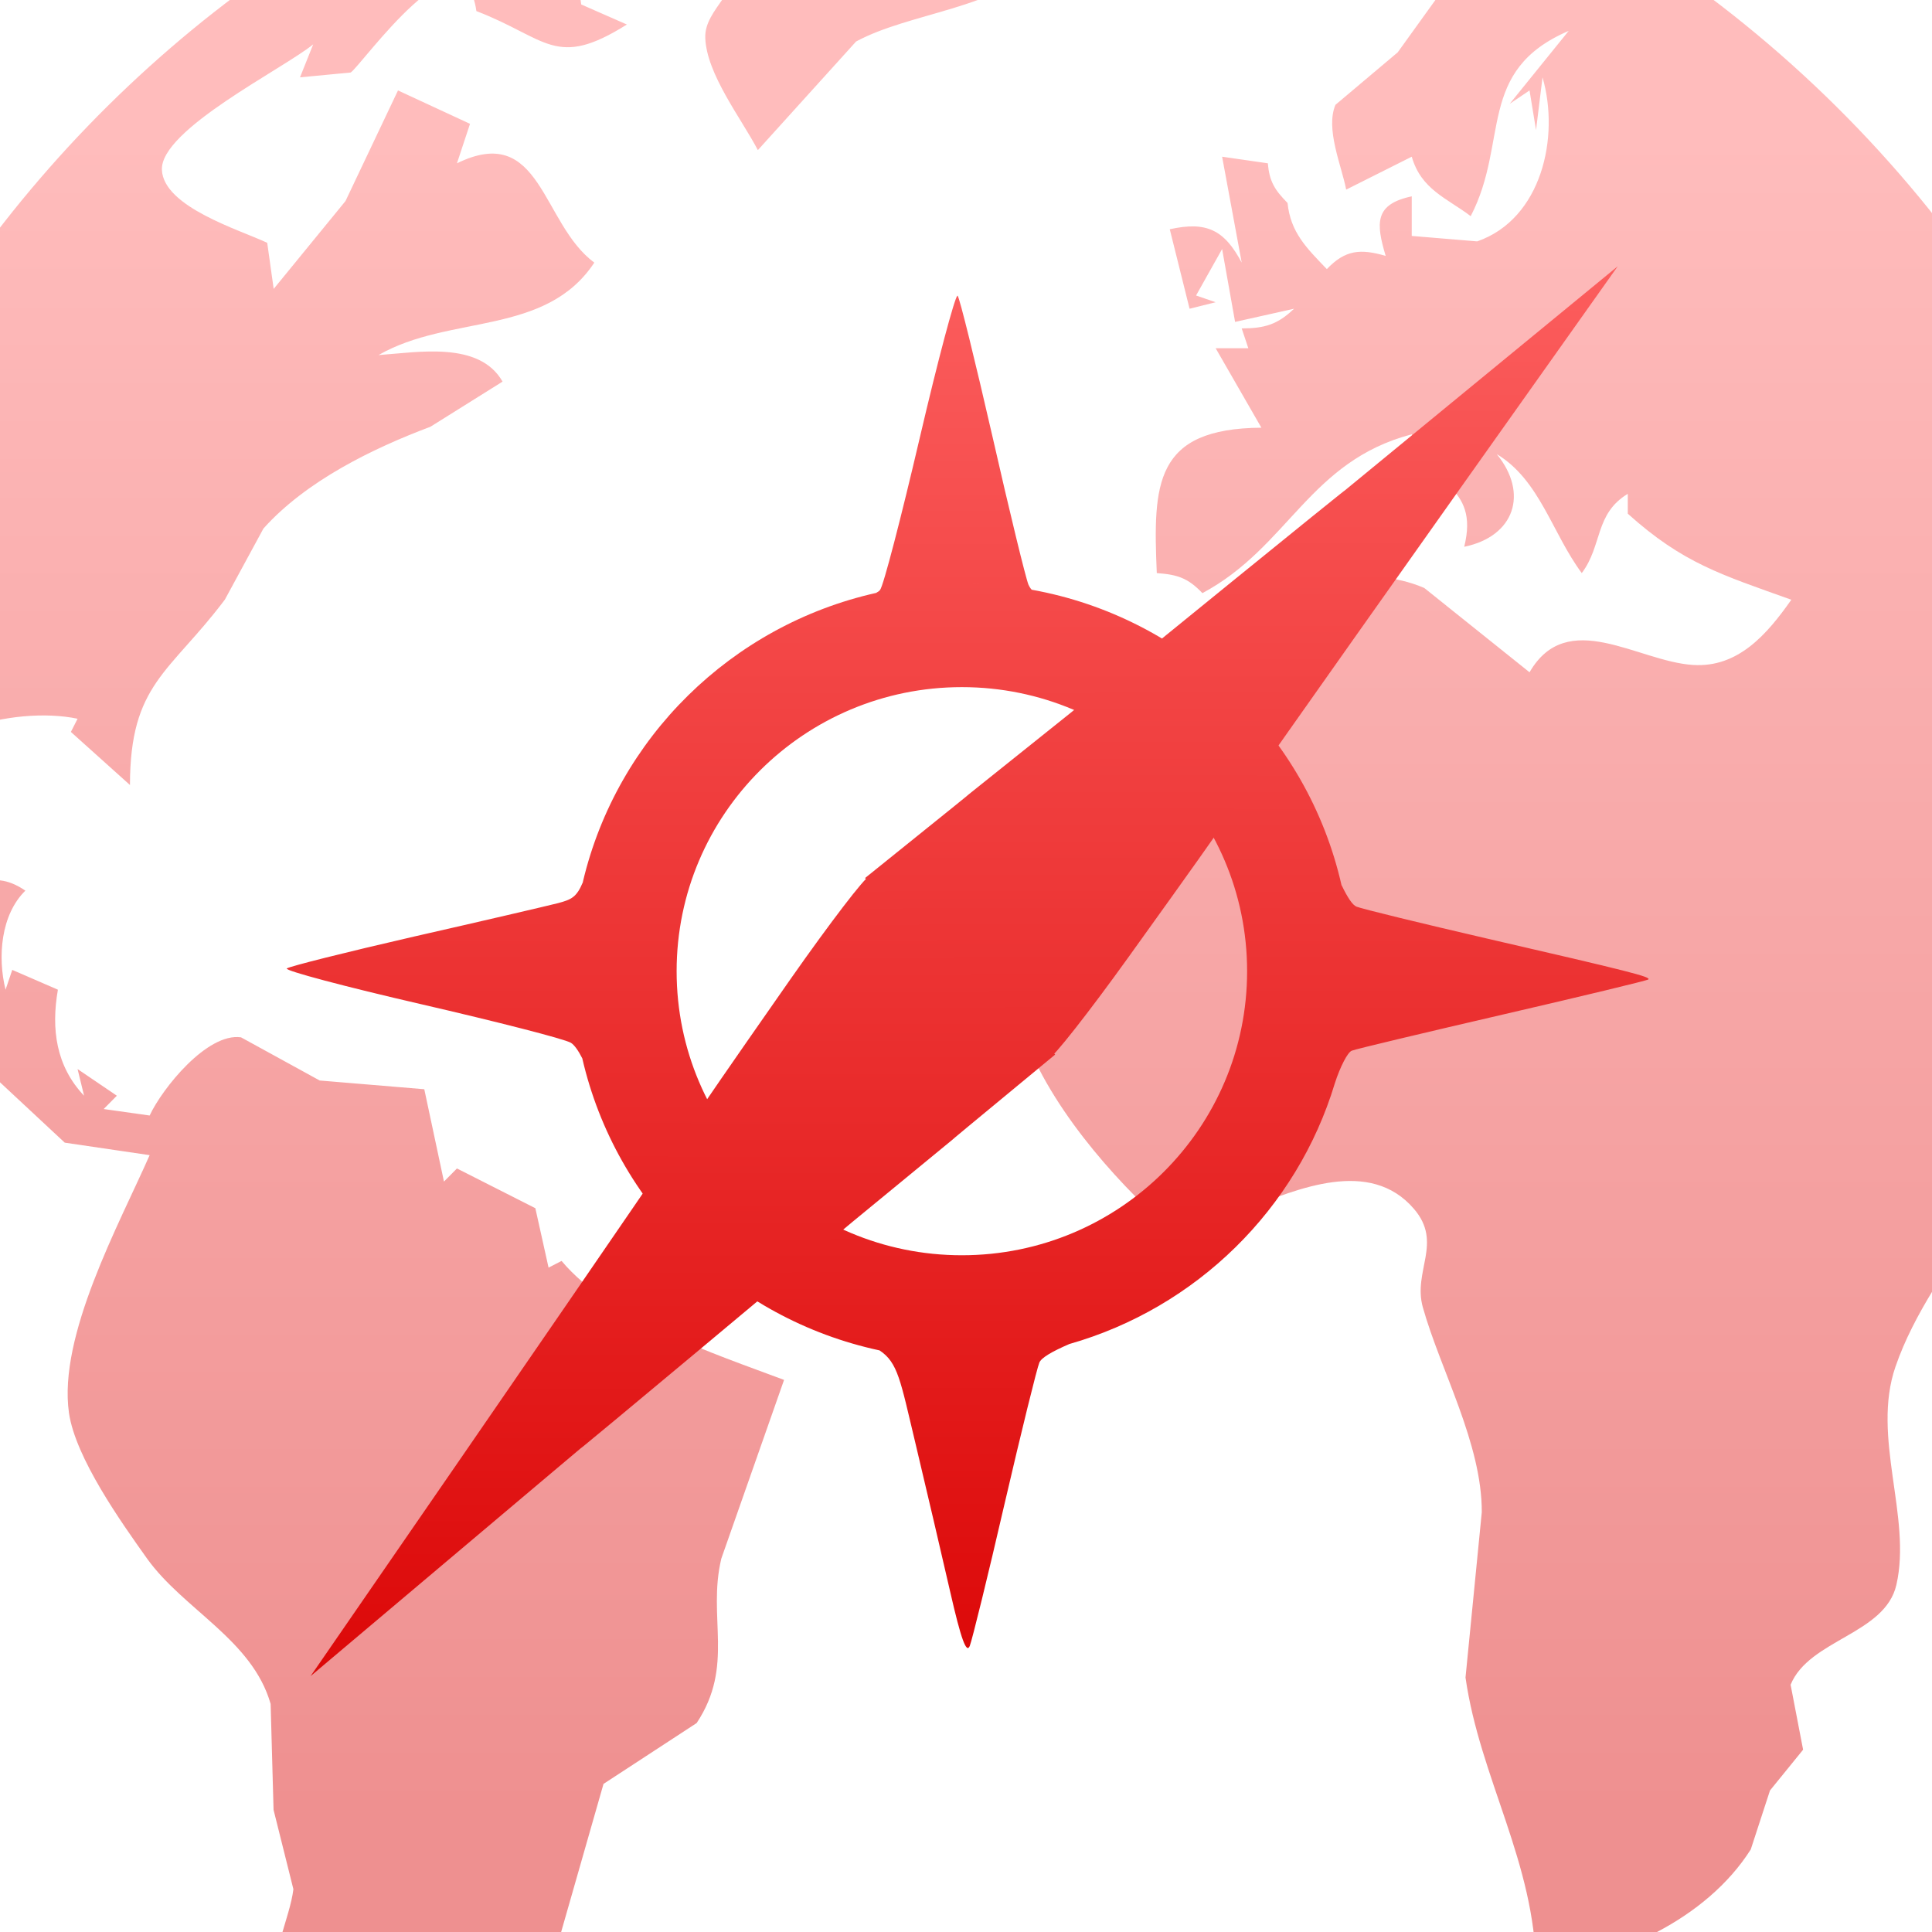 <svg xmlns="http://www.w3.org/2000/svg" xmlns:xlink="http://www.w3.org/1999/xlink" width="64" height="64" viewBox="0 0 64 64" version="1.1">
<defs> <linearGradient id="linear0" gradientUnits="userSpaceOnUse" x1="0" y1="0" x2="0" y2="1" gradientTransform="matrix(55.992,0,0,56,4.004,4)"> <stop offset="0" style="stop-color:#ff6666;stop-opacity:1;"/> <stop offset="1" style="stop-color:#d90000;stop-opacity:1;"/> </linearGradient> </defs>
<g id="surface1">
<path style=" stroke:none;fill-rule:nonzero;fill:url(#linear0);fill-opacity:0.435;" d="M 32.188 -8.262 C 10.551 -8.262 -7.141 8.637 -8.445 29.973 C -8.039 30.969 -7.102 31.637 -6.566 32.613 L -6.312 34.984 L -5.879 32.789 L -1.137 34.793 L 2.145 37.852 L 4.957 38.266 C 3.949 40.555 1.918 44.246 2.285 46.809 C 2.504 48.297 4.008 50.418 4.871 51.629 C 6.082 53.32 8.359 54.32 8.965 56.445 L 9.062 59.953 L 9.719 62.582 C 9.613 63.504 8.887 64.98 9.027 66.051 C 10.891 67.344 12.867 68.48 14.934 69.453 C 15.297 69.109 15.25 68.367 14.922 67.84 L 16.523 65.609 L 18.562 64.094 L 19.992 59.094 L 23.078 57.078 C 24.34 55.172 23.426 53.586 23.895 51.629 L 25.973 45.711 C 23.621 44.828 20.262 43.738 18.602 41.77 L 18.172 41.992 L 17.734 40.023 L 15.137 38.707 L 14.707 39.141 L 14.055 36.082 L 10.59 35.793 L 7.984 34.363 C 6.863 34.203 5.375 36.055 4.957 36.953 L 3.434 36.738 L 3.871 36.297 L 2.57 35.414 L 2.785 36.297 C 1.855 35.316 1.691 34.086 1.918 32.785 L 0.406 32.129 L 0.184 32.785 C -0.086 31.703 0.027 30.301 0.84 29.504 C -0.355 28.684 -1.148 29.453 -1.977 30.379 L -3.715 26.875 C -4.191 27.949 -4.016 29.023 -3.926 30.16 L -4.367 30.16 C -4.461 28.934 -4.762 27.594 -4.141 26.438 C -2.996 24.277 0.453 23.367 2.57 23.809 L 2.348 24.246 L 4.305 26.004 C 4.309 22.648 5.613 22.301 7.449 19.863 L 8.727 17.508 C 10.145 15.926 12.355 14.852 14.258 14.137 L 16.648 12.641 C 15.875 11.289 13.844 11.672 12.539 11.762 C 14.887 10.41 18.074 11.141 19.688 8.699 C 17.934 7.41 17.934 4.039 15.137 5.41 L 15.57 4.102 L 13.184 2.996 L 11.445 6.66 L 9.066 9.57 L 8.852 8.043 C 7.938 7.613 5.414 6.855 5.363 5.625 C 5.309 4.293 9.387 2.277 10.375 1.469 L 9.938 2.562 L 11.617 2.402 C 11.969 2.176 15.348 -2.641 15.781 0.367 C 18.133 1.273 18.398 2.301 20.766 0.812 L 19.254 0.148 C 19.016 -2.012 17.121 -2.035 15.348 -2.035 L 20.98 -4.664 C 21.613 -3.109 23.578 -2.793 24.215 -1.359 C 24.668 -0.34 23.328 0.27 23.363 1.25 C 23.402 2.453 24.559 3.926 25.105 4.973 L 28.359 1.375 C 30.16 0.402 33.055 0.293 34.488 -1.266 C 36.145 -3.082 35.23 -5.965 38.32 -5.977 C 37.695 -6.25 36.684 -6.449 36.152 -5.977 L 35.496 -6.641 L 36.367 -6.641 C 35.918 -7.266 35.609 -7.605 34.855 -7.738 C 34.68 -7.957 34.445 -8.105 34.195 -8.211 C 33.531 -8.246 32.863 -8.262 32.188 -8.262 M 51.098 -1.82 C 50.336 -1.195 49.047 -0.875 48.07 -0.723 L 46.301 1.734 L 44.238 3.473 C 43.902 4.27 44.438 5.48 44.594 6.281 L 46.766 5.191 C 47.078 6.277 47.922 6.559 48.719 7.16 C 50 4.695 48.895 2.34 51.965 1.023 L 50.012 3.438 L 50.668 2.996 L 50.883 4.309 L 51.098 2.562 C 51.672 4.535 51.074 7.25 48.934 7.996 L 46.766 7.816 L 46.766 6.504 C 45.531 6.766 45.578 7.387 45.902 8.477 C 45.066 8.234 44.566 8.273 43.953 8.914 C 43.289 8.223 42.75 7.703 42.652 6.723 C 42.234 6.301 42.047 6.012 42 5.41 L 40.484 5.191 L 41.133 8.699 C 40.551 7.602 39.957 7.328 38.75 7.594 L 39.406 10.227 L 40.27 10.012 L 39.621 9.789 L 40.484 8.25 L 40.914 10.664 L 42.867 10.227 C 42.324 10.75 41.887 10.879 41.133 10.879 L 41.352 11.535 L 40.27 11.535 L 41.785 14.168 C 38.234 14.195 38.195 16.031 38.32 18.984 C 39.012 19.035 39.348 19.145 39.832 19.648 C 42.699 18.113 43.363 15.281 46.766 14.387 C 47.316 16.125 49.023 16.023 48.504 18.113 C 50.172 17.77 50.645 16.344 49.582 15.043 C 51.008 15.902 51.414 17.66 52.398 18.984 C 53.086 18.07 52.824 17.023 53.922 16.359 L 53.922 17.016 C 55.754 18.664 57.02 19.035 59.34 19.867 C 58.539 21.008 57.578 22.125 56.082 22.027 C 54.254 21.914 51.922 20.105 50.668 22.27 L 47.18 19.477 C 45.25 18.652 43.348 19.434 41.352 19.207 L 40.484 19.641 L 40.914 19.867 C 36.945 21.672 34.742 26.426 34.332 30.375 L 33.574 33.004 C 34 35.57 36.152 38.23 37.957 39.977 C 39.23 41.203 40.145 38.801 41.352 40.016 C 42.953 39.406 45.375 38.336 46.84 40.047 C 47.805 41.172 46.797 42.105 47.133 43.305 C 47.715 45.383 49.094 47.82 49.086 50.094 L 48.547 55.57 C 49.023 58.902 50.852 61.711 50.883 65.211 C 53.539 64.934 56.527 63.582 57.996 61.266 L 58.633 59.312 L 59.73 57.961 L 59.316 55.809 C 59.934 54.305 62.445 54.141 62.82 52.5 C 63.336 50.258 61.988 47.605 62.789 45.277 C 64.027 41.68 67.469 39.043 67.566 34.977 L 64.965 35.199 C 67.305 32.297 72.258 30.84 69.73 26.434 L 68.652 27.75 L 68.219 27.75 C 67.379 25.977 66.051 25.789 66.051 23.59 C 68.078 25.352 70.18 25.402 72.117 27.531 C 72.293 27.434 72.438 27.309 72.559 27.164 C 71.078 15.84 64.961 5.984 56.176 -0.441 C 54.523 -0.605 52.57 -0.844 51.535 -1.816 L 51.098 -1.816 L 51.098 -1.828 "/>
<path style=" stroke:none;fill-rule:nonzero;fill:url(#linear0);fill-opacity:1;" d="M 31.715 9.797 C 31.625 9.852 31.074 11.91 30.473 14.484 C 29.852 17.141 29.262 19.422 29.152 19.543 C 29.133 19.574 29.086 19.605 29.023 19.641 C 24.23 20.715 20.441 24.441 19.312 29.199 C 19.312 29.203 19.309 29.215 19.309 29.223 C 19.102 29.715 18.941 29.797 18.484 29.918 C 18.113 30.012 15.973 30.512 13.723 31.023 C 11.477 31.539 9.574 32.016 9.5 32.082 C 9.426 32.152 11.43 32.684 13.953 33.266 C 16.473 33.848 18.703 34.418 18.91 34.543 C 19.023 34.609 19.16 34.805 19.289 35.059 C 20.402 39.895 24.254 43.688 29.137 44.734 C 29.746 45.137 29.828 45.734 30.309 47.742 C 30.676 49.281 31.199 51.52 31.473 52.715 C 31.84 54.324 32.016 54.789 32.125 54.523 C 32.203 54.324 32.727 52.203 33.277 49.816 C 33.832 47.426 34.352 45.32 34.43 45.137 C 34.496 44.977 34.844 44.773 35.422 44.523 C 39.633 43.324 42.961 40.051 44.219 35.883 C 44.273 35.719 44.316 35.551 44.355 35.387 C 44.316 35.555 44.273 35.719 44.219 35.883 C 44.395 35.34 44.641 34.855 44.781 34.805 C 44.93 34.746 47.184 34.211 49.797 33.605 C 52.41 33 54.574 32.48 54.605 32.445 C 54.691 32.359 53.984 32.18 49.273 31.094 C 47.078 30.586 45.125 30.109 44.938 30.035 C 44.805 29.984 44.641 29.734 44.449 29.336 C 44.449 29.328 44.441 29.328 44.441 29.328 C 43.312 24.336 39.262 20.449 34.176 19.535 C 34.129 19.484 34.094 19.426 34.07 19.371 C 33.98 19.156 33.441 16.945 32.875 14.453 C 32.305 11.965 31.789 9.867 31.723 9.797 C 31.723 9.789 31.723 9.797 31.715 9.797 M 31.863 19.324 C 32.086 19.324 32.312 19.328 32.527 19.34 C 32.305 19.328 32.086 19.324 31.863 19.324 C 31.688 19.324 31.504 19.328 31.328 19.336 C 31.504 19.328 31.688 19.324 31.863 19.324 M 31.086 19.352 C 30.902 19.363 30.727 19.375 30.547 19.391 C 30.387 19.41 30.227 19.426 30.07 19.449 C 30.227 19.426 30.387 19.41 30.547 19.391 C 30.727 19.375 30.902 19.363 31.086 19.352 M 31.863 22.762 C 37.082 22.762 41.312 26.977 41.312 32.172 C 41.312 37.371 37.082 41.582 31.863 41.582 C 26.645 41.582 22.414 37.371 22.414 32.172 C 22.414 26.977 26.645 22.762 31.863 22.762 M 19.023 30.914 C 19.004 31.074 18.996 31.238 18.984 31.41 C 18.996 31.238 19.004 31.074 19.023 30.914 M 44.703 30.93 C 44.719 31.094 44.73 31.258 44.742 31.422 C 44.73 31.258 44.719 31.094 44.703 30.93 M 18.977 31.566 C 18.965 31.766 18.961 31.969 18.961 32.172 C 18.961 32.359 18.973 32.551 18.977 32.738 C 18.973 32.551 18.961 32.359 18.961 32.172 C 18.961 31.969 18.965 31.766 18.977 31.566 M 44.754 31.629 C 44.762 31.812 44.766 31.992 44.766 32.172 C 44.766 31.992 44.762 31.812 44.754 31.629 M 18.984 32.914 C 18.996 33.102 19.012 33.289 19.027 33.473 C 19.012 33.289 18.996 33.102 18.984 32.914 M 44.742 32.93 C 44.73 33.117 44.715 33.297 44.699 33.484 C 44.68 33.637 44.664 33.789 44.641 33.945 C 44.664 33.789 44.68 33.637 44.699 33.484 C 44.715 33.297 44.73 33.117 44.742 32.93 M 44.582 34.316 C 44.566 34.43 44.543 34.543 44.52 34.656 C 44.543 34.543 44.566 34.43 44.582 34.316 M 30.547 44.953 C 30.75 44.977 30.953 44.992 31.164 45.004 C 30.953 44.992 30.75 44.977 30.547 44.953 M 31.199 45.004 C 31.422 45.016 31.641 45.023 31.863 45.023 C 32.074 45.023 32.281 45.016 32.492 45.004 C 32.281 45.016 32.074 45.023 31.863 45.023 C 31.641 45.023 31.422 45.016 31.199 45.004 "/>
<path style=" stroke:none;fill-rule:nonzero;fill:url(#linear0);fill-opacity:1;" d="M 28.656 29.086 C 35.457 23.617 28.637 29.078 35.441 23.633 C 53.574 8.875 35.52 23.652 53.59 8.82 C 37.445 31.566 42.328 24.82 37.379 31.711 C 36.055 33.555 34.871 35.059 34.746 35.059 C 28.633 29.129 34.727 35.039 28.656 29.086 "/>
<path style=" stroke:none;fill-rule:nonzero;fill:url(#linear0);fill-opacity:1;" d="M 34.953 34.934 C 28.223 40.492 34.977 34.938 28.238 40.477 C 10.305 55.473 28.16 40.457 10.289 55.523 C 26.129 32.57 21.336 39.379 26.195 32.422 C 27.496 30.566 28.66 29.047 28.785 29.039 C 34.977 34.887 28.801 29.062 34.953 34.934 "/>
</g>
</svg>
